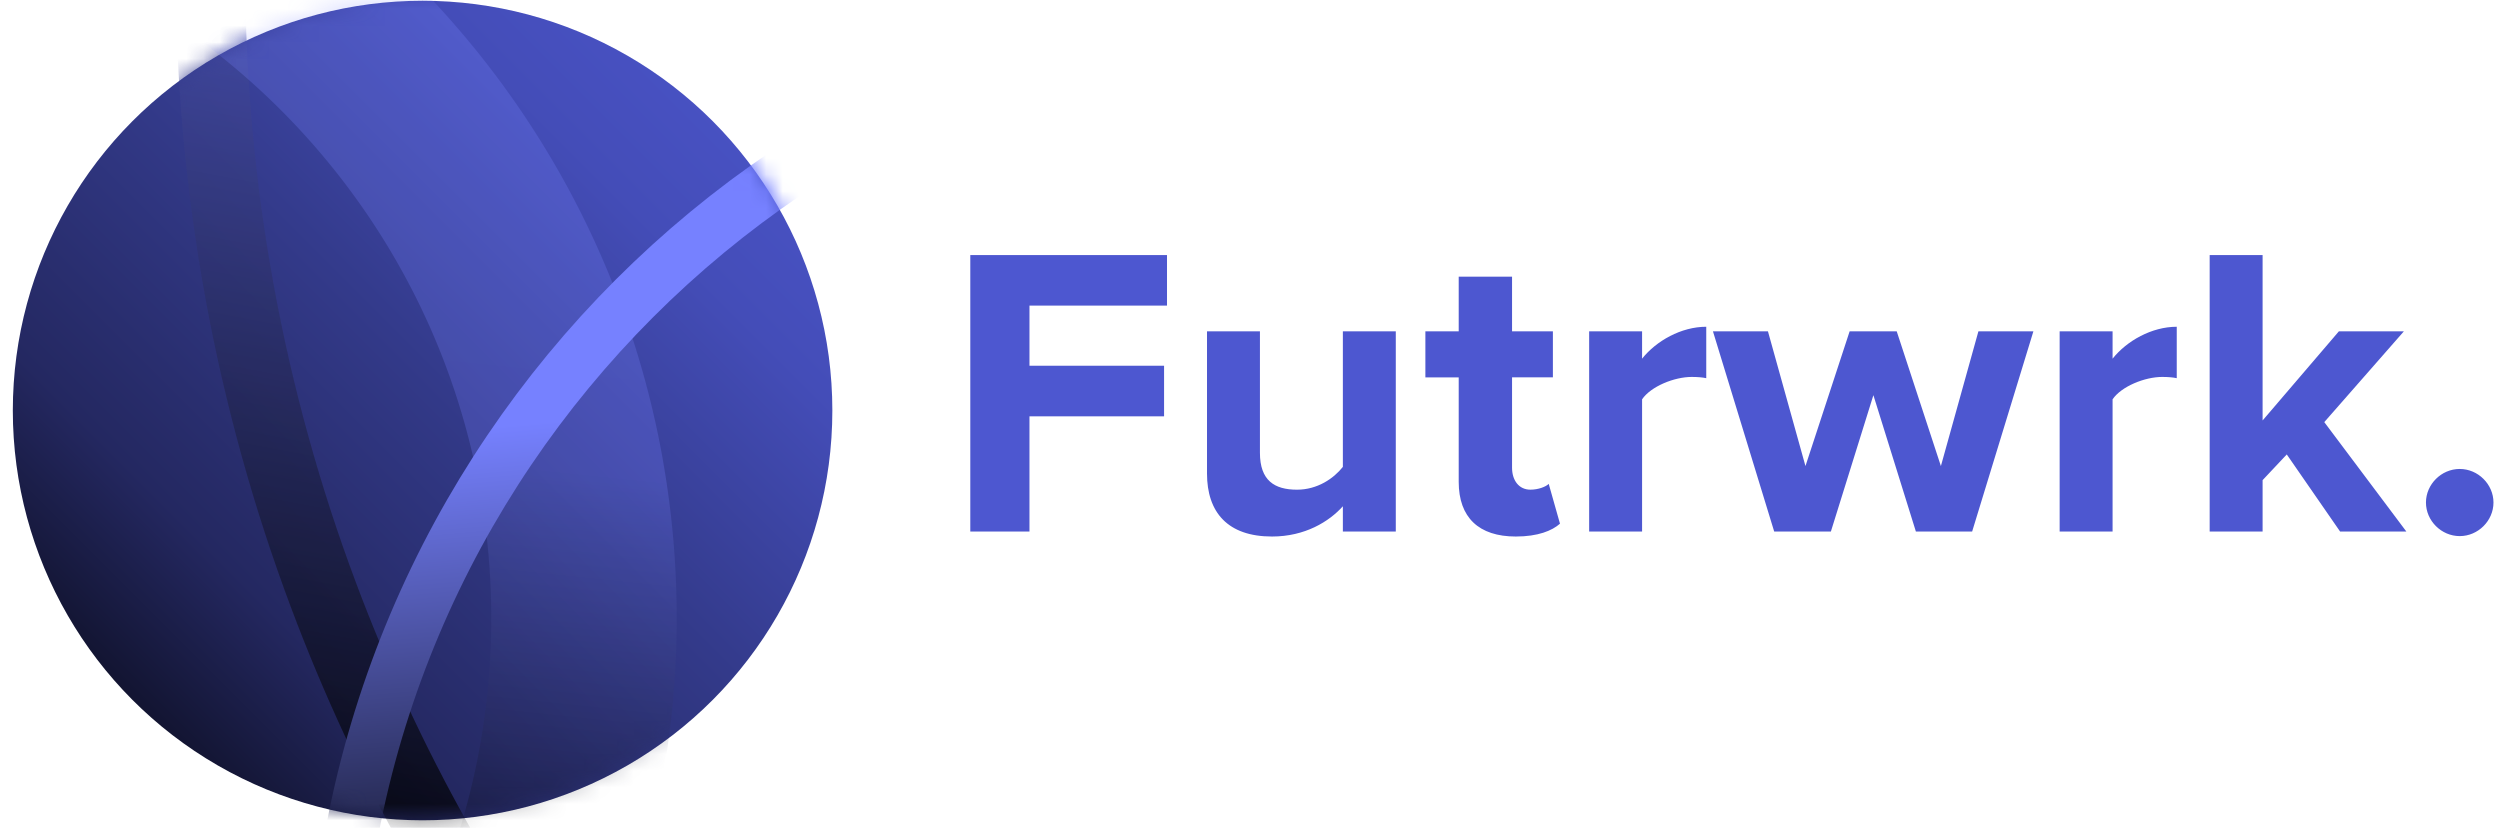 <svg xmlns="http://www.w3.org/2000/svg" viewBox="0 0 151 50" width="151" height="50"><defs><linearGradient x1="0%" y1="100%" x2="100%" y2="0%" id="a"><stop offset="0"/><stop stop-color="#242861" offset=".287"/><stop stop-color="#333A8A" offset=".526"/><stop stop-color="#444DB8" offset=".754"/><stop stop-color="#4D57D0" offset="1"/></linearGradient><linearGradient x1="20.974%" y1="41.575%" x2="14.38%" y2="76.532%" id="b"><stop stop-color="#6974FF" offset="0"/><stop stop-color="#6873FD" offset=".022"/><stop offset="1"/><stop stop-color="#D4D7ED" offset="1"/><stop offset="1"/></linearGradient><linearGradient x1="47.781%" y1="9.647%" x2="42.732%" y2="58.032%" id="d"><stop stop-color="#7681FF" offset="0"/><stop stop-color="#7580FD" offset=".53"/><stop offset="1"/></linearGradient><linearGradient x1="14.028%" y1="20.332%" x2="16.455%" y2="47.882%" id="e"><stop stop-color="#7681FF" offset="0"/><stop offset="1"/></linearGradient></defs><g fill="none" fill-rule="evenodd"><g transform="translate(.774 .046)"><mask id="c" fill="#fff"><circle cx="24.868" cy="24.585" r="24.75"/></mask><circle cx="24.75" cy="24.75" r="24.75" fill="url(#a)"/><path d="M119.841 105.936c59.595 0 107.908-48.313 107.908-107.909 0-59.596-48.313-107.909-107.909-107.909-59.596 0-107.909 48.313-107.909 107.909 0 13.327 2.417 26.09 6.835 37.875 15.338 40.913 54.805 70.034 101.074 70.034h.001Z" stroke="url(#b)" stroke-width="4.2" opacity=".896" mask="url(#c)"/><path d="M-14.516 86.307a48.8 48.8 0 0 0 29.6-9.944c11.796-8.95 19.414-23.12 19.414-39.07 0-27.069-21.945-49.013-49.014-49.013-27.07 0-49.013 21.944-49.013 49.014 0 27.069 21.944 49.013 49.013 49.013Z" stroke="url(#d)" stroke-width="11.2" opacity=".503" mask="url(#c)"/><path d="M81.342 123.702c34.206 0 61.934-27.728 61.934-61.933 0-18.649-8.242-35.373-21.282-46.727C111.116 5.57 96.899-.165 81.341-.165c-34.204 0-61.932 27.729-61.932 61.934s27.728 61.933 61.933 61.933Z" stroke="url(#e)" stroke-width="3.2" mask="url(#c)"/></g><path d="M58.606 32.106h3.574v-6.96h8.13V22.09h-8.13v-3.63h8.307v-3.054H58.606v16.7Zm22.503 0h3.197V20.013h-3.197V28.2c-.554.7-1.536 1.377-2.769 1.377-1.36 0-2.24-.551-2.24-2.228v-7.336h-3.197V28.6c0 2.354 1.259 3.806 3.927 3.806 1.988 0 3.448-.901 4.279-1.828v1.528Zm10.446.3c1.334 0 2.19-.35 2.668-.776l-.68-2.404c-.176.176-.629.35-1.107.35-.705 0-1.108-.575-1.108-1.326v-5.458h2.467v-2.78h-2.467v-3.303h-3.222v3.305h-2.013v2.779h2.013v6.31c0 2.15 1.21 3.303 3.45 3.303h-.001Zm4.43-.3h3.197v-7.987c.528-.776 1.938-1.352 2.995-1.352.352 0 .654.025.881.075v-3.106c-1.51 0-3.02.852-3.876 1.928v-1.651h-3.197v12.093Zm19.734 0h3.398l3.7-12.093h-3.321l-2.266 8.137-2.668-8.137h-2.844l-2.668 8.137-2.266-8.137h-3.322l3.7 12.093h3.423l2.568-8.238 2.567 8.238h-.001Zm8.684 0h3.197v-7.987c.528-.776 1.938-1.352 2.995-1.352.352 0 .654.025.881.075v-3.106c-1.51 0-3.02.852-3.876 1.928v-1.651h-3.197v12.093Zm16.94 0h4.002l-4.958-6.61 4.807-5.483h-3.926l-4.607 5.383v-9.99h-3.197v16.7h3.197v-3.105l1.46-1.552 3.222 4.657Zm5.185-1.753c0 1.102.932 2.028 2.04 2.028 1.107 0 2.038-.926 2.038-2.028 0-1.102-.931-2.028-2.039-2.028-1.107 0-2.039.926-2.039 2.028Z" fill="#4D57D0"/></g></svg>
